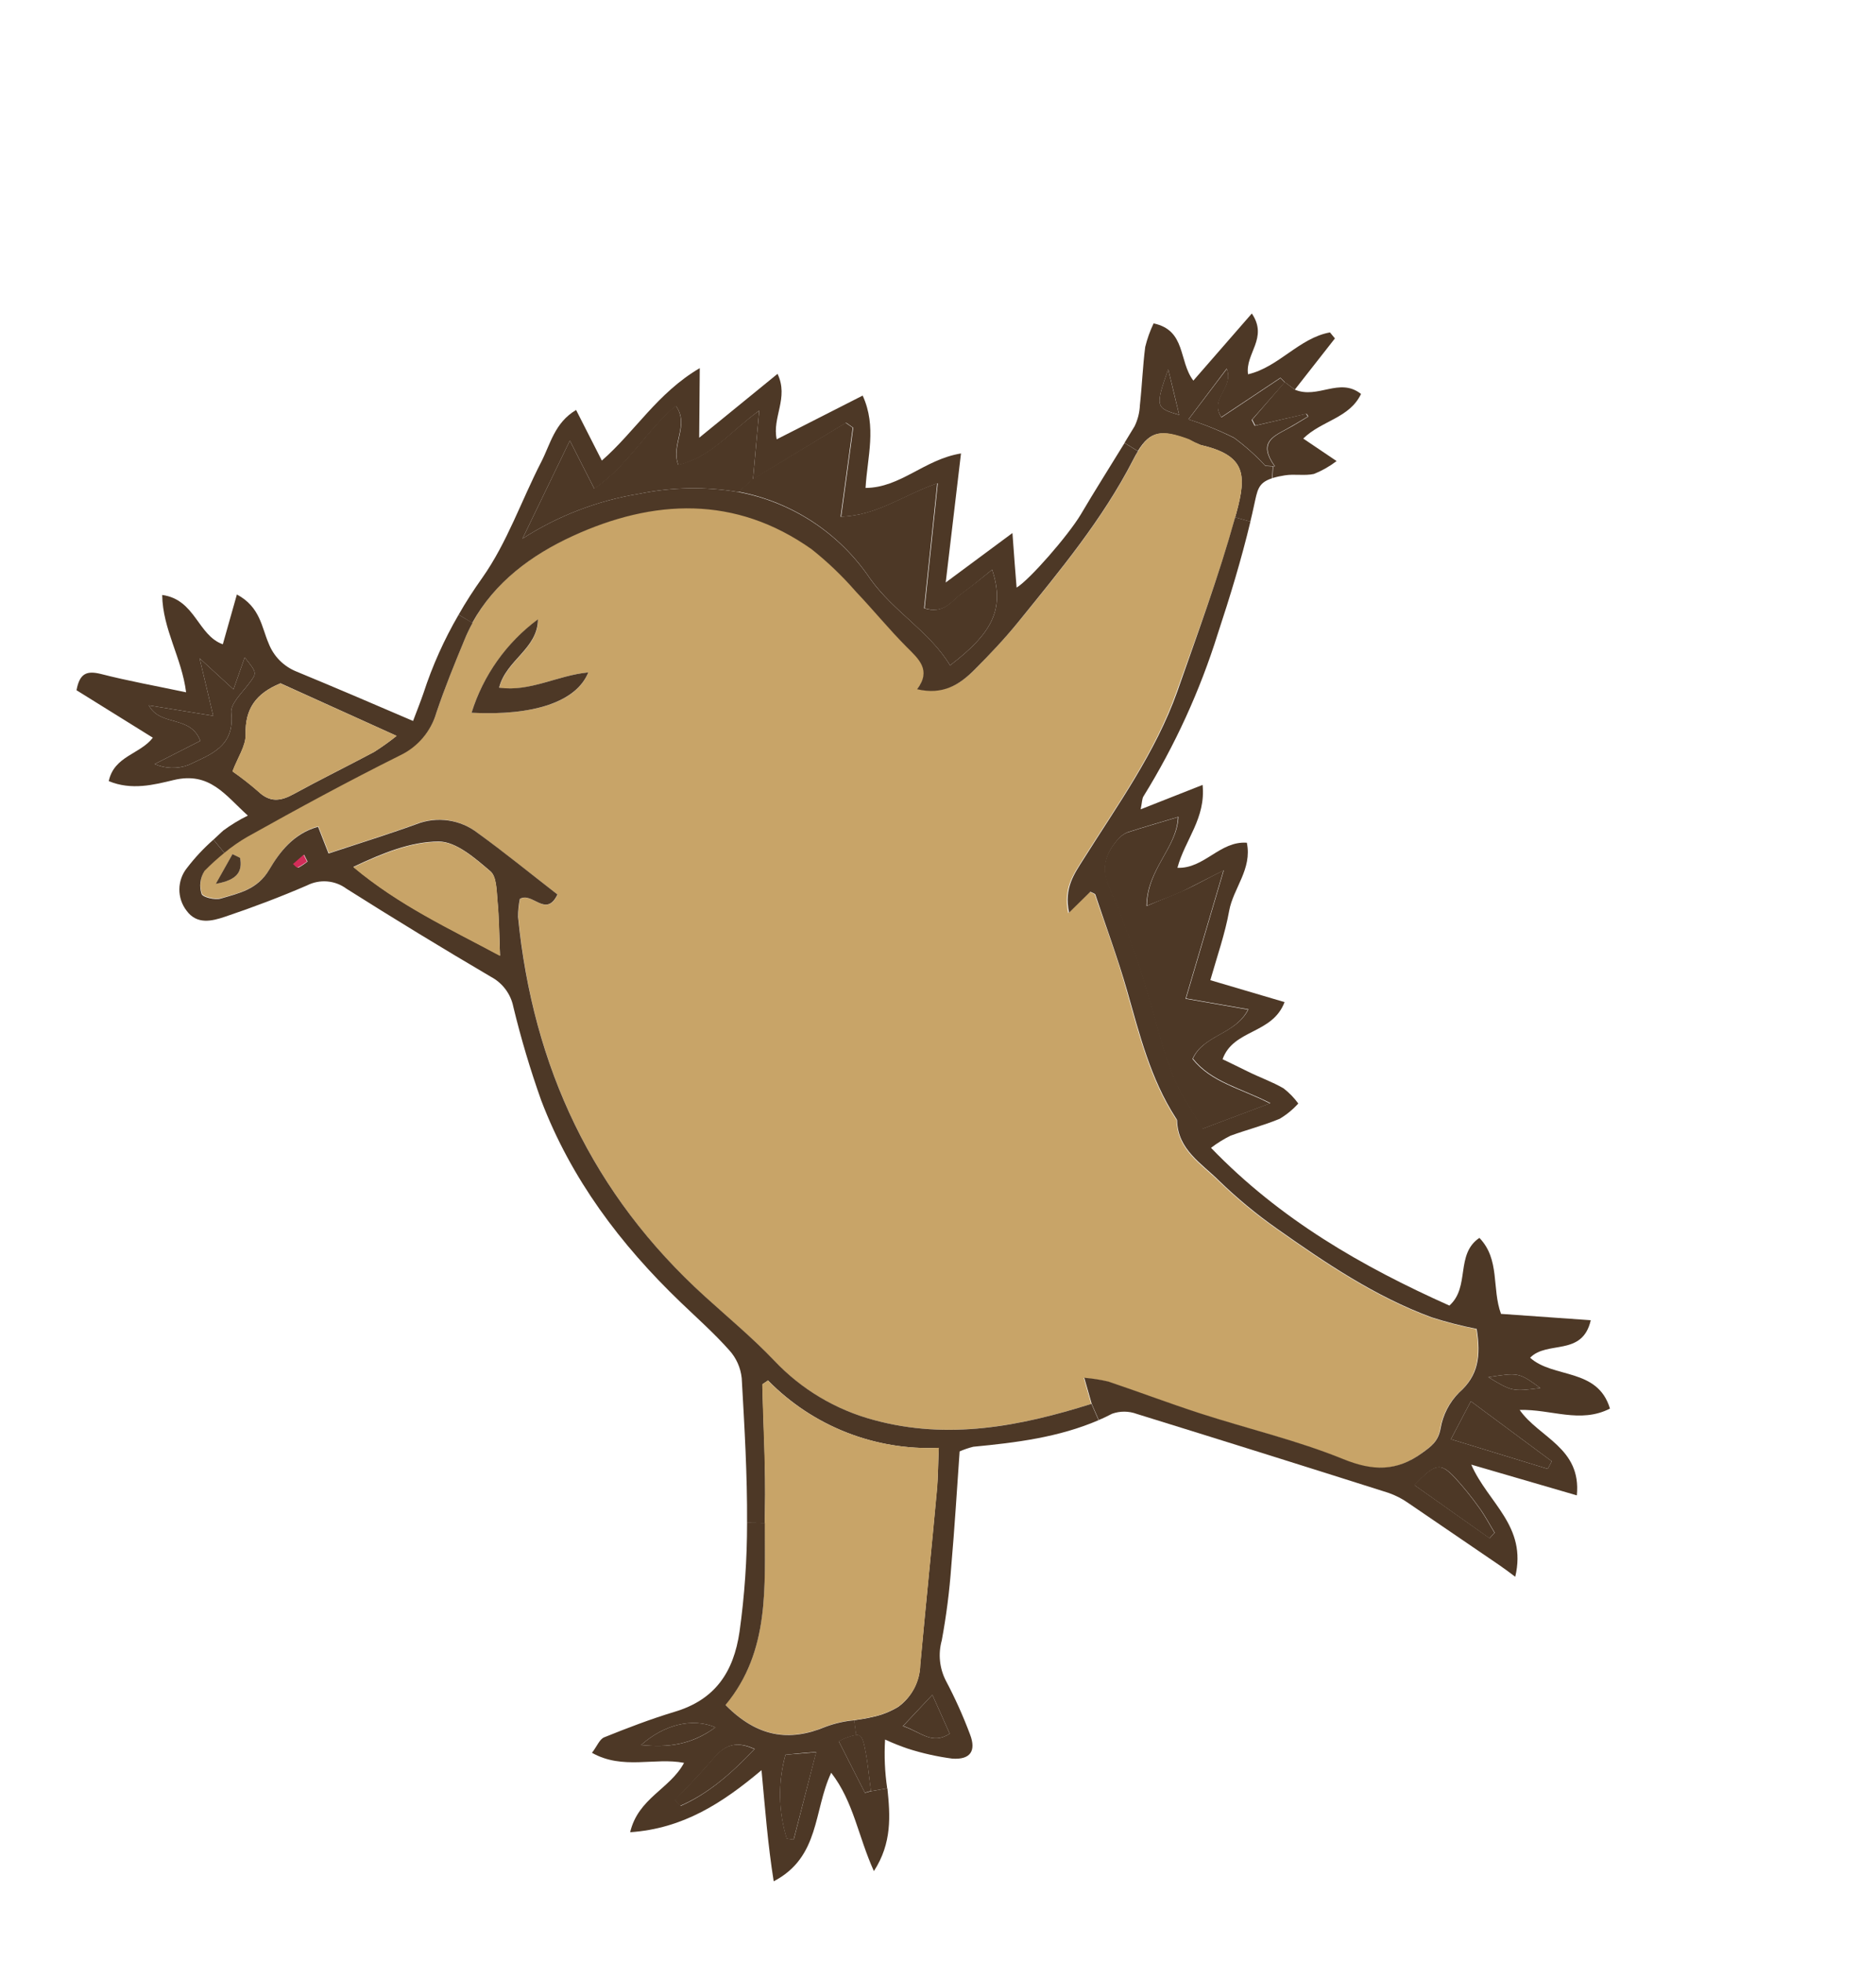 <svg width="110" height="115" viewBox="0 0 110 115" fill="none" xmlns="http://www.w3.org/2000/svg">
<g filter="url(#filter0_d)">
<path d="M77.984 15.487C78.081 15.608 78.183 15.73 78.274 15.839L75.921 18.841L75.33 18.397L75.077 18.145L71.612 20.453C70.879 19.326 72.365 18.75 71.929 17.607L69.684 20.584C70.605 20.875 71.501 21.24 72.364 21.675C73.027 22.162 73.641 22.711 74.198 23.317L74.631 23.342L74.59 24.037C73.757 24.306 73.73 24.735 73.531 25.631C73.463 25.95 73.39 26.268 73.314 26.581L72.419 26.326C72.447 26.242 72.468 26.156 72.492 26.075C73.118 23.786 73.02 22.691 70.391 22.083C70.153 21.991 69.92 21.884 69.694 21.763C68.129 21.184 67.46 21.235 66.719 22.442L65.935 21.961C66.136 21.638 66.331 21.314 66.526 20.99C66.714 20.605 66.82 20.185 66.838 19.756C66.964 18.618 67.004 17.468 67.151 16.333C67.268 15.859 67.432 15.398 67.642 14.958C69.558 15.363 69.1 17.176 69.973 18.312L73.401 14.378C74.38 15.82 72.999 16.723 73.179 17.941C74.966 17.532 76.183 15.808 77.984 15.487ZM69.142 20.324C68.914 19.365 68.715 18.502 68.498 17.652C67.73 19.848 67.756 19.919 69.142 20.324Z" fill="#4D3826"/>
<path d="M75.921 18.841C77.275 19.417 78.541 18.093 79.805 19.095C79.118 20.525 77.5 20.647 76.416 21.709L78.372 23.029C77.966 23.339 77.52 23.593 77.046 23.783C76.502 23.904 75.902 23.775 75.342 23.865C75.095 23.902 74.85 23.956 74.61 24.027L74.651 23.331L74.759 23.337C73.781 21.974 74.637 21.604 75.415 21.178C75.864 20.95 76.283 20.672 76.714 20.418C76.685 20.362 76.657 20.306 76.609 20.261L73.603 20.945C73.544 20.83 73.485 20.715 73.427 20.6L75.331 18.396L75.921 18.841Z" fill="#4D3826"/>
<path d="M76.587 20.257C76.615 20.313 76.643 20.368 76.692 20.414C76.261 20.668 75.836 20.934 75.393 21.174C74.611 21.602 73.759 21.971 74.737 23.333L74.629 23.328L74.196 23.303C73.639 22.697 73.025 22.148 72.362 21.661C71.501 21.232 70.608 20.872 69.69 20.586L71.937 17.623C72.374 18.766 70.893 19.354 71.62 20.469L75.078 18.165L75.331 18.416L73.395 20.616C73.453 20.731 73.512 20.846 73.57 20.961L76.587 20.257Z" fill="#4D3826"/>
<path d="M70.396 22.081C73.024 22.689 73.122 23.784 72.496 26.072C72.472 26.154 72.451 26.24 72.424 26.324C71.467 29.81 70.189 33.175 68.979 36.575C67.704 40.153 65.484 43.217 63.479 46.401C62.949 47.246 62.331 48.075 62.637 49.524L63.904 48.289C64.002 48.345 64.17 48.379 64.198 48.455C64.837 50.32 65.527 52.168 66.055 54.07C66.79 56.645 67.431 59.243 68.906 61.533C68.934 61.589 69 61.64 68.991 61.7C69.042 63.413 70.427 64.229 71.46 65.238C72.508 66.253 73.634 67.185 74.827 68.025C77.689 70.044 80.596 72.014 83.912 73.237C84.78 73.515 85.663 73.742 86.558 73.916C86.816 75.545 86.642 76.668 85.523 77.652C84.949 78.231 84.569 78.975 84.436 79.78C84.313 80.522 83.877 80.814 83.352 81.196C81.86 82.285 80.475 82.264 78.731 81.547C76.035 80.444 73.165 79.774 70.374 78.878C68.577 78.293 66.771 77.612 64.961 77.002C64.496 76.894 64.024 76.82 63.548 76.781L63.981 78.301C59.776 79.625 55.563 80.423 51.216 79.239C48.988 78.645 46.969 77.442 45.385 75.766C44.108 74.416 42.689 73.248 41.324 72.008C34.75 66.033 31.245 58.532 30.386 49.756C30.385 49.402 30.42 49.05 30.49 48.703C31.226 48.264 32.024 49.842 32.696 48.441C31.133 47.236 29.61 46.011 28.034 44.848C27.531 44.447 26.931 44.184 26.295 44.088C25.659 43.991 25.009 44.063 24.409 44.297C22.722 44.91 21.035 45.428 19.28 46.006C19.091 45.527 18.896 45.026 18.667 44.438C17.229 44.835 16.419 45.916 15.811 46.941C15.109 48.127 14.047 48.338 12.973 48.644C12.627 48.75 11.894 48.578 11.835 48.373C11.759 48.147 11.735 47.906 11.765 47.669C11.796 47.432 11.879 47.205 12.009 47.005C12.375 46.635 12.761 46.285 13.165 45.957C13.595 45.599 14.055 45.28 14.54 45.003C17.482 43.356 20.452 41.745 23.467 40.242C23.982 39.998 24.439 39.648 24.807 39.214C25.176 38.78 25.448 38.272 25.606 37.724C26.094 36.276 26.672 34.857 27.256 33.45C27.401 33.113 27.556 32.789 27.722 32.479C29.038 30.084 31.196 28.497 33.627 27.38C38.351 25.218 43.14 24.991 47.614 28.175C48.552 28.921 49.42 29.751 50.206 30.656C51.214 31.713 52.12 32.867 53.161 33.882C53.918 34.612 54.648 35.251 53.798 36.382C55.313 36.737 56.307 36.106 57.172 35.231C58.037 34.356 58.949 33.398 59.744 32.424C62.204 29.398 64.684 26.411 66.468 22.929C66.562 22.741 66.657 22.573 66.747 22.427C67.488 21.221 68.157 21.17 69.722 21.749C69.939 21.873 70.165 21.984 70.396 22.081ZM27.651 37.784C31.303 37.966 33.824 37.144 34.495 35.417C32.675 35.593 31.084 36.573 29.273 36.324C29.68 34.697 31.537 34.053 31.549 32.317C29.702 33.679 28.337 35.594 27.651 37.784ZM14.078 46.287L13.633 46.069L12.666 47.805C13.954 47.585 14.221 47.069 14.078 46.287Z" fill="#C8A468"/>
<path d="M72.423 26.324L73.318 26.579C72.787 28.799 72.119 30.993 71.404 33.156C70.357 36.501 68.894 39.7 67.05 42.68C66.961 42.82 66.969 43.022 66.884 43.444L70.515 42.013C70.71 43.978 69.485 45.216 69.038 46.873C70.618 46.934 71.522 45.29 73.109 45.402C73.432 46.953 72.31 48.068 72.072 49.399C71.834 50.73 71.359 52.086 70.968 53.46L75.321 54.745C74.605 56.639 72.323 56.32 71.686 58.094C72.197 58.334 72.689 58.584 73.193 58.827C73.863 59.161 74.61 59.421 75.264 59.803C75.592 60.057 75.882 60.355 76.126 60.69C75.809 61.041 75.442 61.343 75.036 61.585C74.1 61.976 73.103 62.228 72.147 62.579C71.746 62.779 71.364 63.016 71.008 63.288C75.07 67.501 79.872 70.248 84.985 72.536C86.217 71.44 85.319 69.527 86.746 68.567C87.968 69.839 87.462 71.527 88.012 73.022L93.275 73.394C92.784 75.543 90.721 74.563 89.719 75.593C91.083 76.819 93.683 76.171 94.401 78.575C92.642 79.47 90.948 78.597 89.107 78.654C90.24 80.282 92.733 80.869 92.459 83.662L86.267 81.858C87.255 84.115 89.552 85.456 88.847 88.434C88.549 88.211 88.252 87.982 87.946 87.773C86.159 86.552 84.373 85.334 82.588 84.119C82.226 83.863 81.829 83.659 81.41 83.513C76.497 81.953 71.578 80.411 66.653 78.886C66.188 78.714 65.677 78.71 65.209 78.876C64.951 79.007 64.692 79.139 64.426 79.244L64.009 78.287L63.576 76.767C64.052 76.806 64.524 76.88 64.988 76.989C66.798 77.598 68.588 78.277 70.402 78.864C73.184 79.764 76.054 80.433 78.758 81.533C80.499 82.242 81.884 82.263 83.379 81.182C83.904 80.8 84.321 80.518 84.463 79.766C84.596 78.961 84.976 78.217 85.551 77.638C86.67 76.654 86.843 75.531 86.585 73.902C85.691 73.728 84.808 73.501 83.94 73.223C80.624 72 77.716 70.03 74.855 68.011C73.661 67.171 72.536 66.239 71.488 65.224C70.47 64.207 69.062 63.403 69.018 61.686C69.02 61.63 68.962 61.575 68.933 61.519C67.459 59.23 66.817 56.631 66.082 54.056C65.539 52.162 64.849 50.314 64.226 48.441C64.189 48.369 64.03 48.331 63.932 48.276L62.685 49.5C62.374 48.053 62.996 47.222 63.526 46.377C65.527 43.195 67.748 40.13 69.026 36.551C70.209 33.165 71.459 29.794 72.423 26.324ZM90.318 77.368C89.048 76.454 89.048 76.454 87.27 76.733C88.653 77.575 88.719 77.576 90.318 77.368ZM90.755 82.11L90.987 81.662L86.244 78.145L85.075 80.369L90.755 82.11ZM71.757 47.02C70.736 47.539 70.121 47.852 69.509 48.163C68.897 48.474 68.18 48.715 67.249 49.098C67.264 46.925 69.02 45.698 69.097 43.884C68.001 44.216 67.038 44.486 66.092 44.797C65.862 44.901 65.661 45.059 65.507 45.26C64.857 46.035 64.57 46.846 65.007 47.883C65.7 49.531 66.345 51.202 66.895 52.872C67.546 54.861 67.997 56.916 68.714 58.876C69.138 60.035 69.907 61.064 70.524 62.16L74.489 60.668C72.727 59.769 71.033 59.426 69.948 58.059C70.584 56.645 72.459 56.646 73.202 55.169L69.543 54.53L71.757 47.02ZM87.347 86.173L87.642 85.848C87.346 85.364 87.083 84.857 86.751 84.401C86.311 83.781 85.834 83.19 85.32 82.629C84.459 81.723 84.186 81.776 82.94 83.06L87.347 86.173Z" fill="#4D3826"/>
<path d="M68.496 17.648C68.703 18.508 68.914 19.365 69.14 20.32C67.756 19.919 67.73 19.848 68.496 17.648Z" fill="#4D3826"/>
<path d="M65.939 21.968L66.724 22.449C66.633 22.595 66.538 22.763 66.444 22.951C64.651 26.443 62.164 29.427 59.72 32.445C58.918 33.433 58.039 34.36 57.149 35.253C56.258 36.146 55.29 36.758 53.775 36.404C54.624 35.272 53.878 34.642 53.138 33.904C52.117 32.878 51.19 31.735 50.182 30.678C49.396 29.773 48.529 28.942 47.59 28.197C43.109 25.027 38.32 25.253 33.596 27.416C31.164 28.533 29.023 30.112 27.69 32.515L26.892 32.036C27.307 31.3 27.771 30.589 28.286 29.862C29.738 27.803 30.576 25.333 31.74 23.071C32.273 22.035 32.52 20.78 33.78 20.034L35.289 23C37.232 21.307 38.54 19.042 41.031 17.58L40.997 21.662L45.591 17.916C46.266 19.332 45.263 20.457 45.543 21.754L50.583 19.19C51.421 21.024 50.857 22.776 50.752 24.604C52.811 24.591 54.192 22.934 56.348 22.582L55.452 30.147L59.365 27.247C59.468 28.609 59.529 29.533 59.609 30.447C60.373 29.984 62.609 27.422 63.364 26.173C64.181 24.782 65.074 23.383 65.939 21.968ZM55.708 35.006C58.145 33.142 58.948 31.733 58.175 29.397C57.556 29.892 56.99 30.38 56.391 30.804C55.792 31.229 55.391 32.023 54.215 31.656L54.987 24.329C52.997 25.007 51.499 26.209 49.321 26.291L50.03 21.072L49.614 20.783L44.153 24.101L44.517 20.071C42.838 21.3 41.685 22.817 39.777 23.262C39.32 22.07 40.454 20.948 39.635 19.8C37.882 21.267 36.826 23.309 34.852 24.657L33.414 21.83L30.637 27.576C32.719 26.234 35.057 25.338 37.502 24.944C39.414 24.552 41.383 24.519 43.307 24.846C44.864 25.14 46.347 25.741 47.671 26.612C48.995 27.483 50.132 28.609 51.018 29.923C52.414 31.882 54.491 32.996 55.708 35.006Z" fill="#4D3826"/>
<path d="M87.27 76.733C89.048 76.454 89.048 76.454 90.318 77.368C88.719 77.576 88.653 77.575 87.27 76.733Z" fill="#4D3826"/>
<path d="M90.987 81.662L90.755 82.11L85.075 80.37L86.243 78.145L90.987 81.662Z" fill="#4D3826"/>
<path d="M69.493 48.161C70.119 47.878 70.72 47.537 71.741 47.018L69.517 54.548L73.176 55.186C72.429 56.666 70.558 56.663 69.922 58.077C71.012 59.452 72.702 59.787 74.464 60.686L70.498 62.178C69.881 61.082 69.113 60.053 68.688 58.894C67.971 56.934 67.521 54.879 66.869 52.89C66.312 51.204 65.666 49.543 64.982 47.901C64.544 46.864 64.831 46.053 65.482 45.277C65.635 45.077 65.836 44.918 66.066 44.815C67.013 44.504 67.975 44.234 69.071 43.901C69 45.727 67.255 46.935 67.224 49.115C68.164 48.712 68.84 48.459 69.493 48.161Z" fill="#4D3826"/>
<path d="M87.631 85.853L87.336 86.178L82.922 83.054C84.169 81.77 84.442 81.716 85.303 82.623C85.816 83.183 86.294 83.775 86.734 84.395C87.072 84.863 87.334 85.369 87.631 85.853Z" fill="#4D3826"/>
<path d="M58.174 29.397C58.948 31.733 58.144 33.142 55.708 35.006C54.495 33.004 52.414 31.882 51.006 29.899C50.12 28.585 48.982 27.46 47.659 26.588C46.335 25.717 44.852 25.117 43.294 24.823L44.14 24.077L49.584 20.784L50 21.072L49.291 26.292C51.468 26.209 52.967 25.007 54.957 24.33L54.184 31.657C55.369 32.019 55.778 31.221 56.361 30.805C56.944 30.388 57.548 29.896 58.174 29.397Z" fill="#4D3826"/>
<path d="M44.517 20.071L44.152 24.101L43.306 24.846C41.382 24.519 39.414 24.552 37.502 24.944C35.056 25.338 32.719 26.234 30.637 27.576L33.413 21.83L34.841 24.638C36.815 23.289 37.871 21.247 39.624 19.78C40.443 20.928 39.309 22.05 39.766 23.243C41.674 22.797 42.827 21.281 44.517 20.071Z" fill="#4D3826"/>
<path d="M63.999 78.296L64.416 79.254C62.074 80.261 59.587 80.571 57.069 80.811C56.795 80.88 56.527 80.972 56.268 81.084C56.108 83.355 55.974 85.578 55.78 87.791C55.676 89.256 55.489 90.715 55.222 92.159C54.999 92.953 55.087 93.802 55.466 94.535C56.003 95.549 56.474 96.597 56.877 97.672C57.256 98.654 56.887 99.166 55.84 99.094C54.962 98.978 54.096 98.785 53.252 98.516C52.791 98.36 52.338 98.18 51.897 97.975C51.839 98.93 51.881 99.889 52.022 100.836L51.067 101.002C50.951 100.166 50.882 99.321 50.711 98.493C50.595 97.932 50.504 97.694 50.197 97.71L50.078 96.846C50.436 96.793 50.798 96.739 51.15 96.655C51.686 96.544 52.199 96.343 52.667 96.059C53.057 95.777 53.376 95.408 53.6 94.982C53.824 94.556 53.946 94.084 53.957 93.603C54.27 90.179 54.623 86.765 54.934 83.337C55.007 82.545 55.005 81.746 55.043 80.877C53.191 80.957 51.343 80.647 49.618 79.966C47.894 79.285 46.332 78.249 45.034 76.925L44.703 77.148C44.764 79.617 44.91 82.077 44.857 84.538L44.844 85.28L43.804 85.269C43.821 82.441 43.651 79.612 43.491 76.79C43.428 76.183 43.175 75.612 42.766 75.159C41.878 74.16 40.876 73.27 39.909 72.343C36.372 68.947 33.486 65.111 31.733 60.504C31.093 58.706 30.548 56.876 30.099 55.021C30.025 54.652 29.871 54.305 29.647 54.003C29.424 53.701 29.136 53.452 28.805 53.274C25.939 51.589 23.107 49.863 20.312 48.096C19.984 47.853 19.596 47.707 19.19 47.672C18.784 47.638 18.377 47.717 18.013 47.9C16.435 48.583 14.825 49.192 13.199 49.739C12.432 49.999 11.548 50.218 10.941 49.388C10.661 49.027 10.512 48.581 10.518 48.125C10.523 47.668 10.683 47.227 10.971 46.873C11.431 46.273 11.948 45.72 12.516 45.222L13.155 45.997C12.751 46.325 12.365 46.674 11.999 47.045C11.869 47.243 11.786 47.468 11.755 47.703C11.724 47.937 11.746 48.176 11.819 48.401C11.882 48.604 12.614 48.776 12.957 48.672C14.024 48.354 15.093 48.156 15.794 46.969C16.395 45.948 17.221 44.859 18.651 44.466C18.88 45.054 19.075 45.555 19.264 46.034C21.039 45.446 22.741 44.92 24.413 44.315C25.009 44.08 25.656 44.005 26.29 44.098C26.923 44.19 27.522 44.447 28.026 44.842C29.61 45.991 31.123 47.226 32.688 48.435C32.016 49.836 31.218 48.258 30.481 48.697C30.411 49.044 30.376 49.396 30.377 49.75C31.243 58.538 34.742 66.027 41.337 72.006C42.703 73.246 44.13 74.43 45.399 75.764C46.983 77.442 49.002 78.646 51.232 79.241C55.59 80.429 59.793 79.621 63.999 78.296ZM55.687 97.632C55.357 96.895 55.061 96.236 54.669 95.355L52.941 97.189C54.024 97.548 54.639 98.305 55.687 97.632ZM29.167 48.796C29.113 48.198 29.117 47.371 28.748 47.069C27.864 46.314 26.744 45.329 25.725 45.332C24.103 45.337 22.458 45.994 20.722 46.817C23.418 49.071 26.314 50.402 29.32 52.017C29.268 50.784 29.261 49.788 29.167 48.796ZM18.033 46.505C17.965 46.37 17.894 46.231 17.831 46.108L17.233 46.652C17.325 46.725 17.45 46.882 17.5 46.861C17.688 46.758 17.866 46.639 18.033 46.505Z" fill="#4D3826"/>
<path d="M34.495 35.417C33.806 37.138 31.295 37.97 27.65 37.784C28.333 35.59 29.696 33.671 31.543 32.305C31.53 34.041 29.674 34.685 29.266 36.312C31.084 36.572 32.675 35.593 34.495 35.417Z" fill="#4D3826"/>
<path d="M55.051 80.873C54.998 81.75 55.015 82.541 54.943 83.333C54.63 86.757 54.276 90.171 53.965 93.599C53.953 94.079 53.829 94.549 53.605 94.974C53.38 95.399 53.061 95.766 52.671 96.047C52.203 96.331 51.69 96.532 51.155 96.643C50.802 96.727 50.44 96.781 50.082 96.834C49.514 96.885 48.956 97.01 48.422 97.208C46.242 98.121 44.375 97.802 42.533 95.939C45.168 92.794 44.828 88.992 44.839 85.268L44.85 84.542C44.903 82.081 44.744 79.597 44.695 77.152L45.026 76.928C46.327 78.253 47.892 79.289 49.619 79.969C51.346 80.648 53.197 80.956 55.051 80.873Z" fill="#C8A468"/>
<path d="M26.891 32.036L27.71 32.514C27.537 32.829 27.381 33.153 27.244 33.486C26.66 34.893 26.082 36.312 25.594 37.76C25.437 38.308 25.166 38.816 24.797 39.251C24.429 39.686 23.972 40.038 23.457 40.282C20.442 41.785 17.472 43.396 14.53 45.042C14.045 45.32 13.585 45.639 13.155 45.996L12.517 45.222L13.083 44.694C13.539 44.356 14.024 44.061 14.533 43.811C13.21 42.624 12.307 41.214 10.171 41.73C9.031 42.005 7.71 42.347 6.377 41.79C6.694 40.31 8.217 40.219 8.962 39.246L4.487 36.463C4.671 35.459 5.095 35.309 5.911 35.508C7.498 35.916 9.12 36.206 10.912 36.584C10.655 34.545 9.54 32.903 9.51 30.878C11.461 31.146 11.591 33.249 13.065 33.769L13.89 30.85C15.262 31.582 15.344 32.785 15.747 33.705C15.891 34.081 16.11 34.423 16.393 34.71C16.676 34.996 17.015 35.221 17.389 35.37C19.617 36.291 21.84 37.24 24.22 38.264C24.455 37.644 24.653 37.149 24.833 36.627C25.354 35.028 26.044 33.489 26.891 32.036ZM21.935 40.081C22.392 39.791 22.833 39.477 23.256 39.139L16.449 36.057C15.006 36.651 14.363 37.549 14.405 39.047C14.425 39.716 13.94 40.403 13.635 41.218C14.159 41.583 14.663 41.976 15.143 42.396C15.825 43.049 16.439 42.977 17.221 42.549C18.773 41.699 20.366 40.919 21.935 40.081ZM14.588 36.084C15.066 35.451 15.096 35.471 14.348 34.541L13.689 36.411L11.702 34.588L12.504 37.964L8.728 37.35C9.406 38.615 11.165 37.895 11.745 39.43L9.068 40.791C9.693 41.061 10.398 41.082 11.038 40.85C12.313 40.241 13.778 39.781 13.561 37.791C13.498 37.264 14.183 36.625 14.588 36.084Z" fill="#4D3826"/>
<path d="M54.669 95.355C55.062 96.235 55.358 96.895 55.687 97.632C54.64 98.305 54.025 97.548 52.958 97.18L54.669 95.355Z" fill="#4D3826"/>
<path d="M28.757 47.085C29.13 47.395 29.121 48.214 29.175 48.812C29.27 49.803 29.277 50.8 29.317 52.039C26.311 50.424 23.414 49.093 20.718 46.839C22.458 46.024 24.1 45.359 25.722 45.354C26.744 45.329 27.849 46.322 28.757 47.085Z" fill="#C8A468"/>
<path d="M23.256 39.139C22.838 39.474 22.402 39.785 21.951 40.073C20.378 40.913 18.774 41.689 17.213 42.553C16.455 42.968 15.822 43.041 15.136 42.4C14.655 41.98 14.151 41.587 13.627 41.222C13.932 40.407 14.418 39.72 14.397 39.051C14.363 37.569 14.998 36.655 16.441 36.062L23.256 39.139Z" fill="#C8A468"/>
<path d="M43.805 85.269L44.845 85.28C44.829 88.992 45.168 92.794 42.539 95.951C44.381 97.814 46.249 98.134 48.429 97.22C48.963 97.022 49.521 96.897 50.088 96.846L50.208 97.71C49.848 97.778 49.502 97.905 49.184 98.085L50.717 101.1L51.077 101.002L52.033 100.836C52.199 102.431 52.31 104.044 51.241 105.688C50.306 103.624 50.059 101.635 48.738 99.922C47.695 102.127 48.091 104.861 45.366 106.286C45.019 104.099 44.863 102.043 44.652 99.771C42.352 101.706 40.054 103.194 36.949 103.409C37.425 101.397 39.287 100.88 40.109 99.342C38.389 99.007 36.513 99.771 34.711 98.753C35.011 98.361 35.156 97.957 35.424 97.846C36.781 97.3 38.153 96.772 39.553 96.35C41.919 95.647 43.016 94.039 43.364 91.647C43.659 89.534 43.806 87.403 43.805 85.269ZM47.855 98.706C47.08 98.756 46.61 98.815 46.057 98.866C45.613 100.478 45.64 102.183 46.136 103.78L46.541 103.839L47.855 98.706ZM44.267 98.532C42.712 97.823 42.146 98.746 41.486 99.492C40.825 100.238 40.217 100.851 39.584 101.533L39.906 101.87C41.525 101.151 42.846 100.004 44.247 98.532L44.267 98.532ZM37.589 98.299C39.165 98.447 40.523 98.307 41.95 97.26C40.577 96.674 38.904 97.12 37.589 98.299Z" fill="#4D3826"/>
<path d="M50.202 97.698C50.508 97.682 50.6 97.92 50.715 98.481C50.886 99.309 50.956 100.154 51.071 100.99L50.711 101.088L49.178 98.073C49.496 97.893 49.842 97.766 50.202 97.698Z" fill="#4D3826"/>
<path d="M14.348 34.541C15.096 35.471 15.066 35.451 14.588 36.084C14.183 36.625 13.498 37.264 13.561 37.791C13.778 39.781 12.309 40.243 11.037 40.85C10.398 41.082 9.693 41.061 9.068 40.791L11.745 39.43C11.165 37.895 9.408 38.619 8.728 37.35L12.504 37.964L11.702 34.588L13.689 36.411L14.348 34.541Z" fill="#4D3826"/>
<path d="M46.057 98.866C46.606 98.817 47.08 98.776 47.859 98.714L46.533 103.843L46.128 103.784C45.634 102.186 45.609 100.479 46.057 98.866Z" fill="#4D3826"/>
<path d="M17.802 46.108C17.87 46.243 17.941 46.382 18.004 46.505C17.828 46.64 17.641 46.759 17.444 46.86C17.397 46.884 17.27 46.724 17.178 46.65L17.802 46.108Z" fill="#D32D59"/>
<path d="M41.458 99.496C42.118 98.75 42.682 97.823 44.239 98.536C42.838 100.008 41.517 101.155 39.874 101.866L39.553 101.529C40.197 100.851 40.849 100.185 41.458 99.496Z" fill="#4D3826"/>
<path d="M41.95 97.26C40.516 98.294 39.152 98.453 37.589 98.299C38.904 97.12 40.577 96.674 41.95 97.26Z" fill="#4D3826"/>
<path d="M13.632 46.069L14.078 46.287C14.221 47.07 13.954 47.586 12.654 47.812L13.632 46.069Z" fill="#4D3826"/>
</g>
<defs>
<filter id="filter0_d" x="0.487" y="14.378" width="97.914" height="99.908" filterUnits="userSpaceOnUse" color-interpolation-filters="sRGB">
<feFlood flood-opacity="0" result="BackgroundImageFix"/>
<feColorMatrix in="SourceAlpha" type="matrix" values="0 0 0 0 0 0 0 0 0 0 0 0 0 0 0 0 0 0 127 0"/>
<feOffset dy="4"/>
<feGaussianBlur stdDeviation="2"/>
<feColorMatrix type="matrix" values="0 0 0 0 0 0 0 0 0 0 0 0 0 0 0 0 0 0 0.25 0"/>
<feBlend mode="normal" in2="BackgroundImageFix" result="effect1_dropShadow"/>
<feBlend mode="normal" in="SourceGraphic" in2="effect1_dropShadow" result="shape"/>
</filter>
</defs>
</svg>
